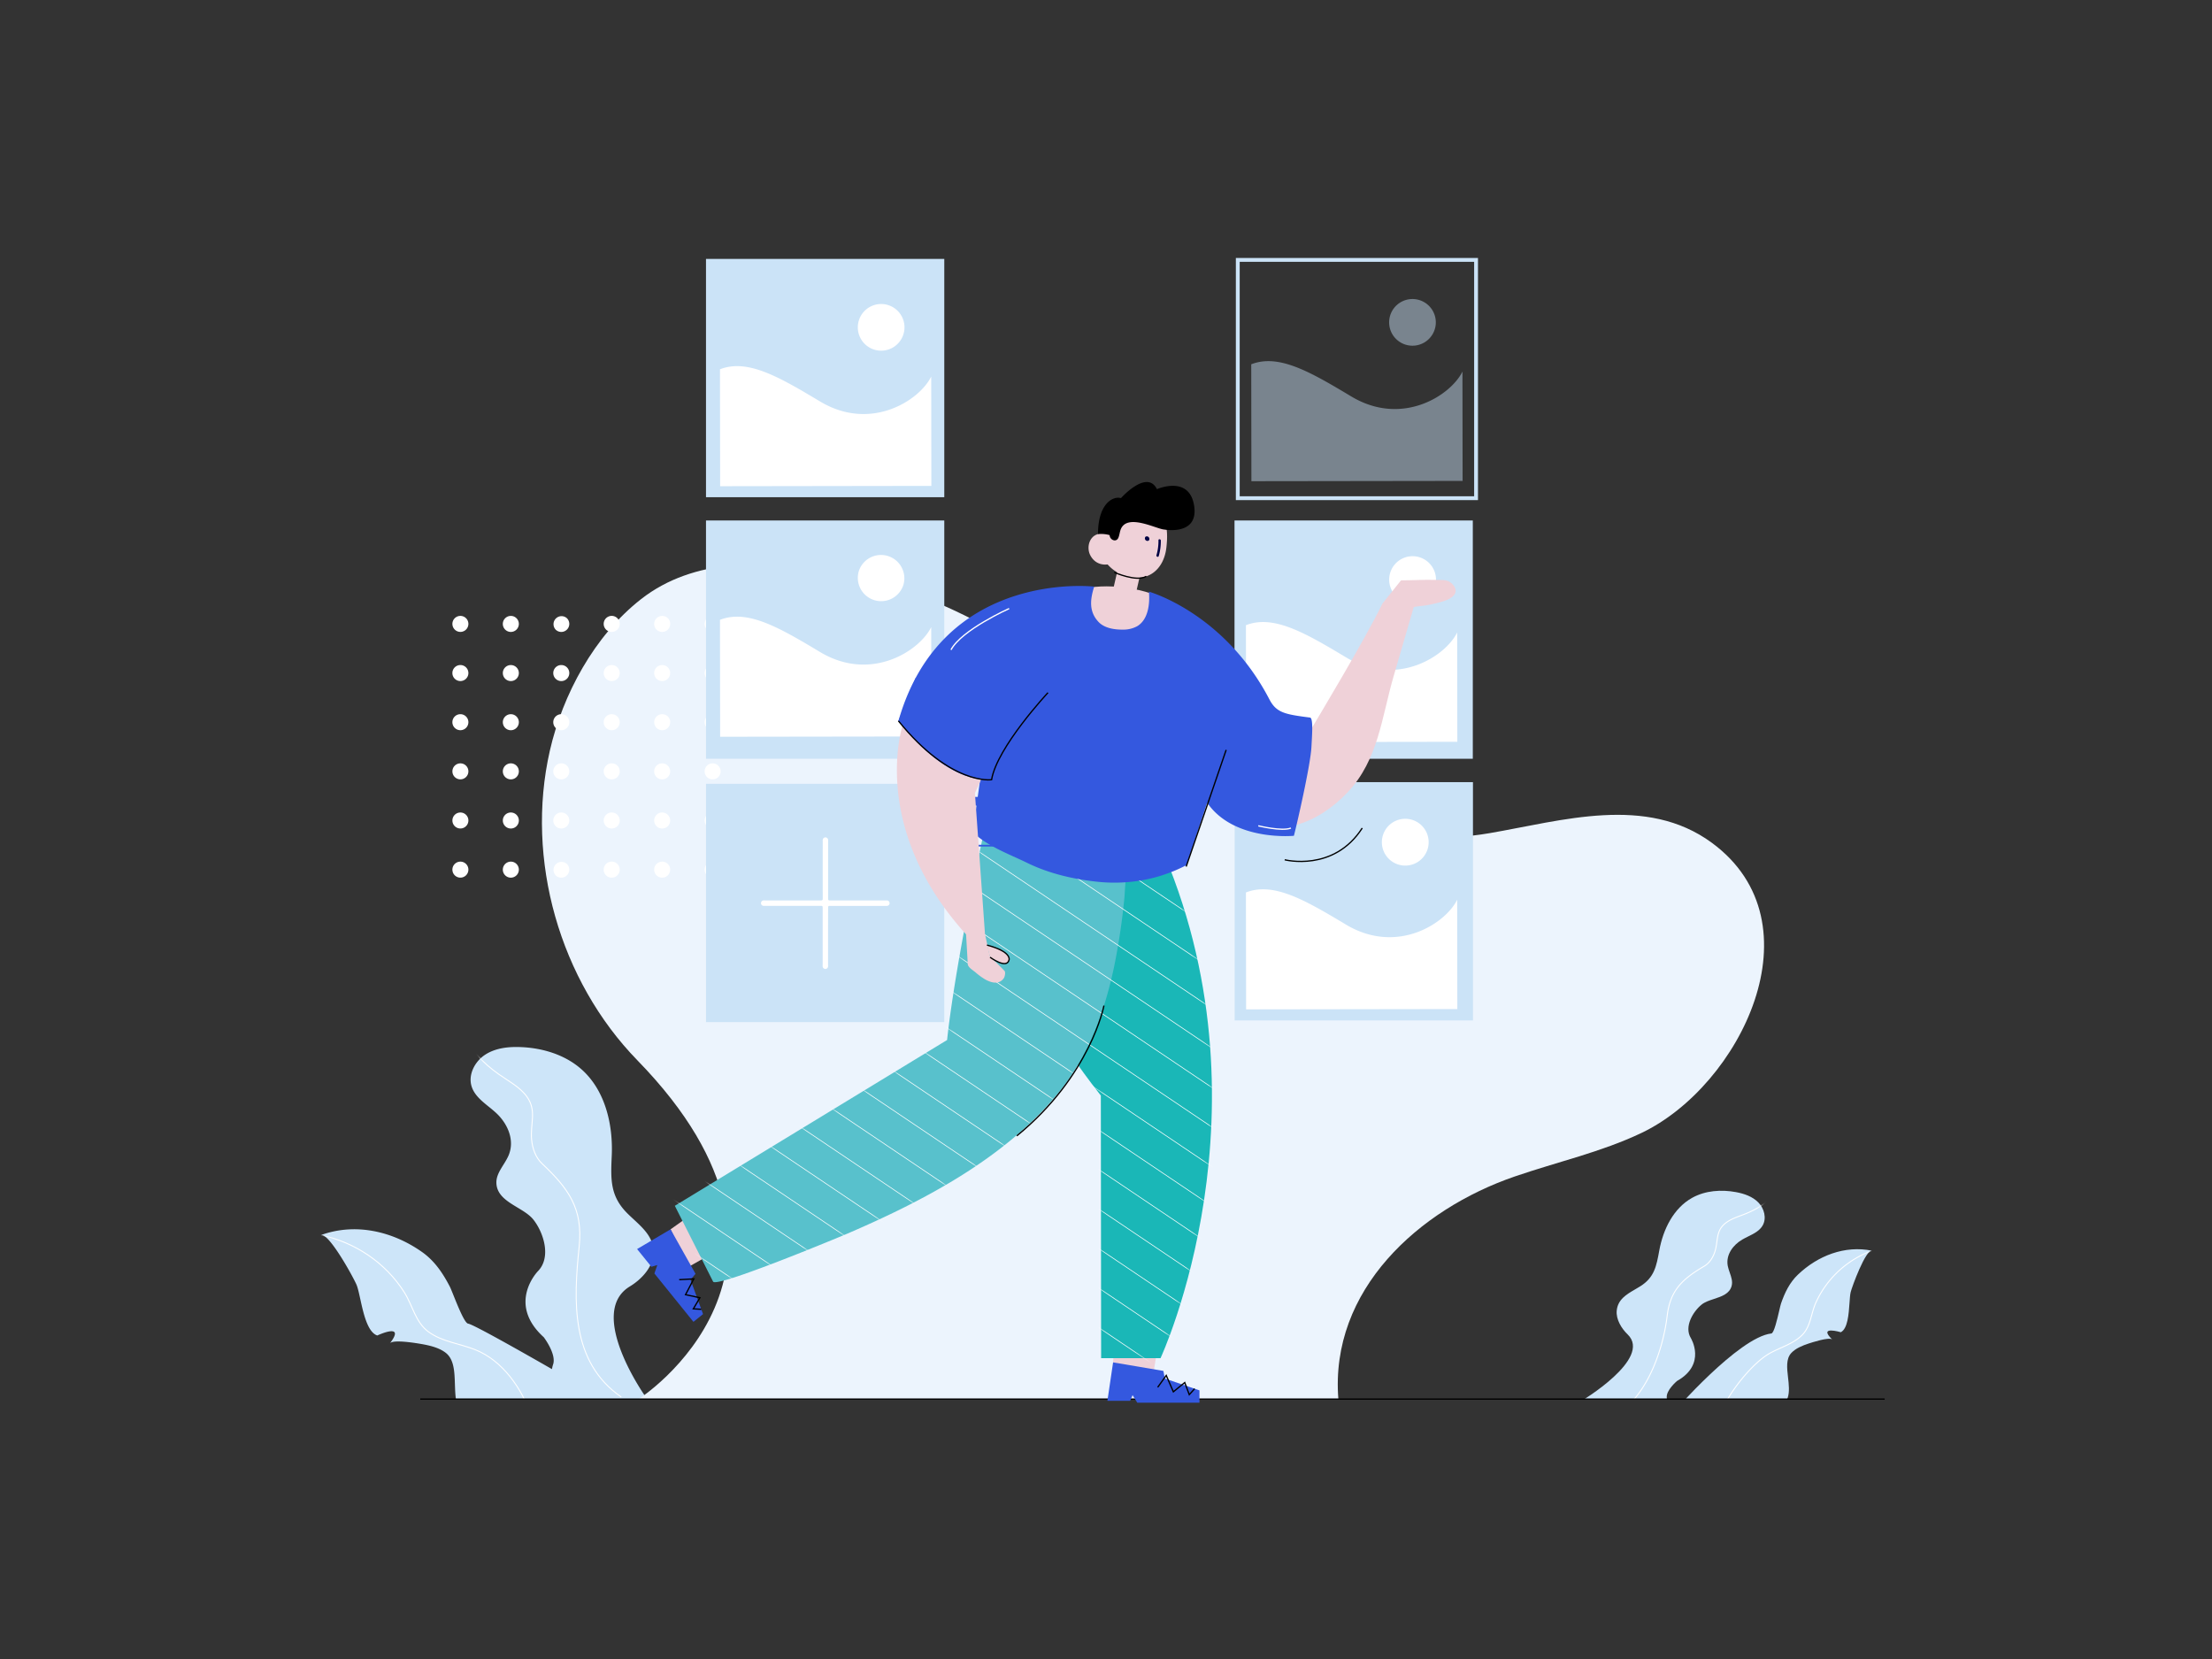 <svg viewBox="0 0 400 300" fill="none" xmlns="http://www.w3.org/2000/svg"><rect x="0" y="0" width="400" height="300" fill="#333333" stroke="none"/><path d="M266.33 94.12h-43.09v43.089h43.09v-43.09Z" fill="#CBE3F7"/><path d="M263.503 114.366c-2.085 4.282-10.879 10.033-20.107 4.5-7.494-4.496-13.146-7.749-18.091-5.812l.031 21.143 38.195-.056-.028-19.775ZM259.66 105.149a4.232 4.232 0 0 0-3.882-4.557 4.233 4.233 0 1 0 3.882 4.557Z" fill="#fff"/><path opacity=".46" d="M264.458 67.188c-2.085 4.283-10.891 10.032-20.107 4.5-7.494-4.495-13.146-7.75-18.088-5.811l.03 21.14 38.193-.053-.028-19.776ZM259.641 58.288a4.22 4.22 0 1 1-8.441.012 4.22 4.22 0 0 1 8.441-.012Z" fill="#CBE3F7"/><g clip-path="url(#a)"><path fill-rule="evenodd" clip-rule="evenodd" d="M113.898 232.628c-7.948 4.806 2.873 19.998 2.873 19.998l-9.206 6.806c-3.581-1.694-5.588-3.733-6.682-5.675l-6.468 7.283c-4.473-.199-9.189-1.682-11.355-5.921-.684-1.34-.741-3.088-.797-4.808-.073-2.248-.145-4.449-1.61-5.638-1.19-.957-2.916-1.363-4.39-1.622-.764-.134-5.172-.897-5.756-.134 2.97-3.88-2.285-1.419-2.285-1.419-1.755-.594-2.503-4.002-3.075-6.61-.228-1.035-.427-1.944-.65-2.501-.494-1.228-5.043-9.564-6.49-9.038 6.258-2.28 12.978-.706 18.307 3.05 2.271 1.604 3.75 3.803 5.017 6.238.133.253.377.859.679 1.61.806 2.002 2.024 5.029 2.644 5.11.907.117 9.69 5.09 15.153 8.222.093-.51.199-.804.199-.804.681-1.882-1.673-4.961-1.673-4.961-6.753-6.113-1.057-11.944-1.057-11.944 2.452-2.509 1.038-6.954-.804-9.301-.692-.882-1.794-1.545-2.907-2.215-1.85-1.114-3.729-2.246-3.801-4.427-.041-1.203.606-2.241 1.26-3.291.348-.558.698-1.12.948-1.712 1.16-2.752-.176-5.73-2.234-7.647a25.813 25.813 0 0 0-1.35-1.143c-1.313-1.063-2.631-2.13-3.113-3.7-.651-2.122.6-4.504 2.47-5.716 1.87-1.212 4.206-1.463 6.433-1.37 3.977.162 8.018 1.386 10.991 4.034 4.252 3.785 5.705 9.911 5.455 15.603-.193 4.259-.32 7.299 2.82 10.427.365.364.749.72 1.135 1.077 1.951 1.808 3.933 3.644 3.546 6.614-.304 2.329-2.292 4.355-4.227 5.525Z" fill="#CDE5F9"/><mask id="b" style="mask-type:alpha" maskUnits="userSpaceOnUse" x="58" y="189" width="61" height="73"><path fill-rule="evenodd" clip-rule="evenodd" d="M113.898 232.628c-7.948 4.806 2.873 19.998 2.873 19.998l-9.206 6.806c-3.581-1.694-5.588-3.733-6.682-5.675l-6.468 7.283c-4.473-.199-9.189-1.682-11.355-5.921-.684-1.34-.741-3.088-.797-4.808-.073-2.248-.145-4.449-1.61-5.638-1.19-.957-2.916-1.363-4.39-1.622-.764-.134-5.172-.897-5.756-.134 2.97-3.88-2.285-1.419-2.285-1.419-1.755-.594-2.503-4.002-3.075-6.61-.228-1.035-.427-1.944-.65-2.501-.494-1.228-5.043-9.564-6.49-9.038 6.258-2.28 12.978-.706 18.307 3.05 2.271 1.604 3.75 3.803 5.017 6.238.133.253.377.859.679 1.61.806 2.002 2.024 5.029 2.644 5.11.907.117 9.69 5.09 15.153 8.222.093-.51.199-.804.199-.804.681-1.882-1.673-4.961-1.673-4.961-6.753-6.113-1.057-11.944-1.057-11.944 2.452-2.509 1.038-6.954-.804-9.301-.692-.882-1.794-1.545-2.907-2.215-1.85-1.114-3.729-2.246-3.801-4.427-.041-1.203.606-2.241 1.26-3.291.348-.558.698-1.12.948-1.712 1.16-2.752-.176-5.73-2.234-7.647a25.813 25.813 0 0 0-1.35-1.143c-1.313-1.063-2.631-2.13-3.113-3.7-.651-2.122.6-4.504 2.47-5.716 1.87-1.212 4.206-1.463 6.433-1.37 3.977.162 8.018 1.386 10.991 4.034 4.252 3.785 5.705 9.911 5.455 15.603-.193 4.259-.32 7.299 2.82 10.427.365.364.749.72 1.135 1.077 1.951 1.808 3.933 3.644 3.546 6.614-.304 2.329-2.292 4.355-4.227 5.525Z" fill="#CDE5F9"/></mask><g mask="url(#b)" stroke="#fff" stroke-width=".174" stroke-miterlimit="10"><path d="M84.283 186.736c.869 3.377 3.13 5.523 5.867 7.488 1.724 1.237 3.856 2.317 5.126 4.083 1.83 2.549.589 4.88.855 7.769.15 1.623.728 3.245 1.902 4.352 4.746 4.491 7.416 8.097 6.7 14.991-1.011 9.732-1.599 20.855 7.617 27.207M58 223.338c6.178 1.279 11.73 5.005 15.11 10.353 1.524 2.413 2.001 5.404 4.383 7.151 2.434 1.785 5.648 2.123 8.396 3.208 5.052 1.992 8.49 7.067 10.224 12.049"/></g></g><g clip-path="url(#c)"><path fill-rule="evenodd" clip-rule="evenodd" d="M294.326 241.301c4.544 4.382-8.456 12.101-8.456 12.101l8.622 6.611c7.59-1.691 6.915-7.253 6.915-7.253-.171-1.349 1.854-3.036 1.854-3.036 5.397-3.035 2.498-7.758 2.498-7.758-1.247-2.032.366-4.762 1.933-6.043.589-.483 1.421-.757 2.262-1.034 1.392-.46 2.808-.927 3.183-2.359.211-.801-.064-1.595-.343-2.398-.143-.414-.287-.829-.366-1.249-.357-1.998.978-3.77 2.63-4.73.348-.205.719-.388 1.089-.572 1.023-.506 2.045-1.012 2.598-1.977.753-1.314.283-3.077-.776-4.159-1.059-1.082-2.57-1.601-4.058-1.875-2.662-.491-5.524-.287-7.892 1.02-3.391 1.874-5.27 5.712-5.965 9.521-.517 2.853-.89 4.888-3.439 6.489-.3.189-.611.371-.923.552-1.563.909-3.143 1.829-3.336 3.851-.151 1.589.864 3.23 1.97 4.298Zm25.995-.169c-5.939.674-17.829 14.386-17.829 14.386l8.277 6.011c3.335-.644 11.341-5.339 12.499-8.755.365-1.082.214-2.401.065-3.699-.195-1.693-.386-3.35.58-4.4.792-.857 2.034-1.353 3.109-1.71.559-.185 3.778-1.247 4.301-.741-2.658-2.577 1.555-1.317 1.555-1.317 1.249-.638 1.432-3.276 1.572-5.295.055-.801.104-1.505.21-1.948.234-.981 2.721-7.731 3.861-7.499-4.941-1.011-9.809.911-13.39 4.319-1.524 1.453-2.386 3.265-3.068 5.233-.069.202-.18.678-.317 1.268-.376 1.617-.952 4.093-1.425 4.147Z" fill="#CDE5F9"/><mask id="d" style="mask-type:alpha" maskUnits="userSpaceOnUse" x="285" y="215" width="54" height="47"><path fill-rule="evenodd" clip-rule="evenodd" d="M294.326 241.301c4.544 4.382-8.456 12.101-8.456 12.101l8.622 6.611c7.59-1.691 6.915-7.253 6.915-7.253-.171-1.349 1.854-3.036 1.854-3.036 5.397-3.035 2.498-7.758 2.498-7.758-1.247-2.032.366-4.762 1.933-6.043.589-.483 1.421-.757 2.262-1.034 1.392-.46 2.808-.927 3.183-2.359.211-.801-.064-1.595-.343-2.398-.143-.414-.287-.829-.366-1.249-.357-1.998.978-3.77 2.63-4.73.348-.205.719-.388 1.089-.572 1.023-.506 2.045-1.012 2.598-1.977.753-1.314.283-3.077-.776-4.159-1.059-1.082-2.57-1.601-4.058-1.875-2.662-.491-5.524-.287-7.892 1.02-3.391 1.874-5.27 5.712-5.965 9.521-.517 2.853-.89 4.888-3.439 6.489-.3.189-.611.371-.923.552-1.563.909-3.143 1.829-3.336 3.851-.151 1.589.864 3.23 1.97 4.298Zm25.995-.169c-5.939.674-17.829 14.386-17.829 14.386l8.277 6.011c3.335-.644 11.341-5.339 12.499-8.755.365-1.082.214-2.401.065-3.699-.195-1.693-.386-3.35.58-4.4.792-.857 2.034-1.353 3.109-1.71.559-.185 3.778-1.247 4.301-.741-2.658-2.577 1.555-1.317 1.555-1.317 1.249-.638 1.432-3.276 1.572-5.295.055-.801.104-1.505.21-1.948.234-.981 2.721-7.731 3.861-7.499-4.941-1.011-9.809.911-13.39 4.319-1.524 1.453-2.386 3.265-3.068 5.233-.069.202-.18.678-.317 1.268-.376 1.617-.952 4.093-1.425 4.147Z" fill="#CDE5F9"/></mask><g mask="url(#d)" stroke="#fff" stroke-width=".174" stroke-miterlimit="10"><path d="M320.863 215.327c-1.084 2.109-2.905 3.191-5.016 4.081-1.328.56-2.906.959-4.012 1.935-1.594 1.406-1.123 3.146-1.738 5.021-.34 1.045-.968 2.037-1.916 2.598-3.821 2.261-6.131 4.25-6.695 8.928-.794 6.598-4.05 16.126-11.122 18.953M338.52 226.165a17.85 17.85 0 0 0-10.175 9.438c-.876 1.977-.901 4.273-2.493 5.846-1.622 1.609-3.997 2.22-5.937 3.337-3.566 2.053-8.66 8.732-9.406 12.662"/></g></g><path d="M115.489 252.995s36.651-23.399-.215-61.241c-14.066-14.439-20.317-36.311-15.85-55.982 2.317-10.153 8.028-20.805 16.503-27.432 9.594-7.502 22.474-7.032 33.887-5.197 12.476 2.009 24.11 7.243 34.825 13.771 10.195 6.215 19.059 14.513 29.304 20.469 9.528 5.541 19.56 10.058 30.382 12.393 8.223 1.778 16.7 2.315 25.022.889 13.077-2.245 28.359-6.993 40.229 1.752 19.712 14.523 5.097 43.957-12.743 52.455-7.294 3.472-15.266 5.243-22.907 7.87-17.322 5.949-33.482 20.474-31.906 40.258l-126.531-.005Z" fill="#ECF4FD"/><path d="M76 253h264.809" stroke="#000" stroke-width=".232" stroke-miterlimit="10"/><path d="M84.7 112.822a1.448 1.448 0 0 1-1.728 1.419 1.45 1.45 0 0 1-1.136-1.137 1.446 1.446 0 1 1 2.864-.282ZM93.824 112.822a1.45 1.45 0 0 1-1.73 1.423 1.454 1.454 0 0 1-1.14-1.138 1.45 1.45 0 0 1 1.424-1.731 1.447 1.447 0 0 1 1.446 1.446ZM102.947 112.822a1.453 1.453 0 0 1-.893 1.34 1.445 1.445 0 0 1-1.579-.312 1.45 1.45 0 0 1 2.047-2.05c.271.271.424.639.425 1.022ZM112.067 112.822a1.453 1.453 0 0 1-.893 1.34 1.445 1.445 0 0 1-1.579-.313 1.45 1.45 0 1 1 2.472-1.027ZM121.19 112.822a1.443 1.443 0 0 1-1.735 1.422 1.441 1.441 0 0 1-1.135-1.145 1.45 1.45 0 0 1 1.435-1.723 1.45 1.45 0 0 1 1.446 1.446M130.314 112.822a1.445 1.445 0 0 1-1.729 1.423 1.45 1.45 0 0 1-1.14-1.137 1.453 1.453 0 0 1 .616-1.487 1.442 1.442 0 0 1 1.828.179c.272.271.424.639.425 1.022ZM84.7 121.711a1.447 1.447 0 1 1-2.894-.005 1.447 1.447 0 0 1 2.894.005ZM93.824 121.711a1.447 1.447 0 1 1-2.895 0 1.447 1.447 0 0 1 2.895 0ZM102.947 121.711a1.449 1.449 0 1 1-2.898 0 1.449 1.449 0 0 1 2.898 0ZM112.067 121.711a1.449 1.449 0 1 1-2.898 0 1.449 1.449 0 0 1 2.898 0ZM121.19 121.711a1.449 1.449 0 1 1-2.898 0 1.449 1.449 0 0 1 2.898 0ZM130.314 121.711a1.449 1.449 0 1 1-2.898 0 1.449 1.449 0 0 1 2.898 0ZM84.7 130.598a1.447 1.447 0 1 1-2.894-.005 1.447 1.447 0 0 1 2.894.005ZM93.824 130.598a1.447 1.447 0 1 1-2.895 0 1.447 1.447 0 0 1 2.895 0ZM102.947 130.598a1.449 1.449 0 1 1-2.898 0 1.449 1.449 0 0 1 2.898 0ZM112.067 130.598a1.449 1.449 0 1 1-2.898 0 1.449 1.449 0 0 1 2.898 0ZM121.19 130.598a1.453 1.453 0 0 1-.898 1.34 1.448 1.448 0 1 1-.537-2.788 1.44 1.44 0 0 1 1.337.894c.073.176.11.364.109.554M130.314 130.598a1.449 1.449 0 1 1-2.898 0 1.449 1.449 0 0 1 2.898 0ZM84.7 139.485a1.445 1.445 0 1 1-2.89 0 1.445 1.445 0 0 1 2.89 0ZM93.824 139.485a1.447 1.447 0 1 1-2.895.004 1.447 1.447 0 0 1 2.895-.004ZM102.947 139.485a1.45 1.45 0 0 1-1.73 1.423 1.456 1.456 0 0 1-1.139-1.138 1.453 1.453 0 0 1 .615-1.487 1.454 1.454 0 0 1 1.829.178 1.442 1.442 0 0 1 .425 1.024ZM112.067 139.485a1.45 1.45 0 0 1-1.73 1.423 1.446 1.446 0 0 1-1.139-1.139 1.445 1.445 0 0 1 .618-1.487 1.444 1.444 0 0 1 2.251 1.203ZM121.19 139.485a1.45 1.45 0 0 1-1.73 1.423 1.449 1.449 0 1 1 1.73-1.423ZM130.314 139.485a1.442 1.442 0 0 1-.892 1.339 1.454 1.454 0 0 1-1.58-.312 1.453 1.453 0 0 1 .219-2.229 1.449 1.449 0 0 1 2.253 1.202ZM84.7 148.372a1.445 1.445 0 1 1-2.89 0 1.445 1.445 0 0 1 2.89 0ZM93.824 148.372a1.447 1.447 0 1 1-2.895.004 1.447 1.447 0 0 1 2.895-.004ZM102.947 148.372a1.453 1.453 0 0 1-.893 1.339 1.453 1.453 0 0 1-1.579-.312 1.45 1.45 0 0 1 1.023-2.473 1.45 1.45 0 0 1 1.449 1.446ZM112.067 148.372a1.45 1.45 0 0 1-1.73 1.423 1.446 1.446 0 0 1-1.139-1.139 1.445 1.445 0 0 1 .618-1.487 1.444 1.444 0 0 1 2.251 1.203ZM121.19 148.372a1.45 1.45 0 0 1-1.73 1.423 1.449 1.449 0 1 1 1.73-1.423ZM130.314 148.372a1.445 1.445 0 0 1-.892 1.339 1.454 1.454 0 0 1-1.58-.312 1.453 1.453 0 0 1 .219-2.229 1.449 1.449 0 0 1 2.253 1.202ZM84.7 157.258a1.448 1.448 0 0 1-1.728 1.419 1.45 1.45 0 0 1-1.136-1.137 1.446 1.446 0 1 1 2.864-.282ZM93.824 157.258a1.45 1.45 0 0 1-1.73 1.423 1.454 1.454 0 0 1-1.14-1.138 1.45 1.45 0 0 1 1.424-1.731 1.447 1.447 0 0 1 1.446 1.446ZM102.947 157.258a1.453 1.453 0 0 1-.893 1.34 1.445 1.445 0 0 1-1.579-.312 1.45 1.45 0 0 1 2.047-2.05c.271.271.424.639.425 1.022ZM112.067 157.258a1.453 1.453 0 0 1-.893 1.34 1.445 1.445 0 0 1-1.579-.313 1.45 1.45 0 1 1 2.472-1.027ZM121.19 157.258a1.453 1.453 0 0 1-.893 1.34 1.445 1.445 0 0 1-1.58-.313 1.456 1.456 0 0 1-.313-1.58 1.453 1.453 0 0 1 1.34-.893 1.448 1.448 0 0 1 1.446 1.446ZM130.314 157.258a1.445 1.445 0 0 1-1.729 1.423 1.45 1.45 0 0 1-1.14-1.137 1.453 1.453 0 0 1 .616-1.487 1.442 1.442 0 0 1 1.828.179c.272.271.424.639.425 1.022Z" fill="#fff"/><path d="M266.919 46.998H223.83v43.09h43.089v-43.09Z" stroke="#CBE3F7" stroke-width=".695" stroke-miterlimit="10"/><path d="M170.757 141.74h-43.09v43.089h43.09V141.74ZM170.757 46.82h-43.09v43.09h43.09V46.82ZM223.269 141.436v43.09h43.089v-43.09h-43.089ZM170.757 94.12h-43.09v43.089h43.09v-43.09Z" fill="#CBE3F7"/><path d="M168.391 68.092c-2.086 4.284-10.891 10.034-20.107 4.5-7.494-4.493-13.146-7.749-18.091-5.812l.03 21.143 38.196-.056-.028-19.775ZM163.548 59.52a4.22 4.22 0 1 0-8.415-.653 4.22 4.22 0 0 0 8.415.653ZM168.391 113.399c-2.086 4.283-10.891 10.032-20.107 4.501-7.494-4.496-13.146-7.752-18.091-5.812l.03 21.14 38.196-.053-.028-19.776ZM163.376 105.727a4.221 4.221 0 0 0-8.07-2.472 4.22 4.22 0 0 0 8.07 2.472ZM263.503 162.695c-2.085 4.284-10.879 10.033-20.107 4.5-7.494-4.493-13.146-7.749-18.091-5.81l.031 21.141 38.195-.056-.028-19.775ZM258.166 153.519a4.23 4.23 0 0 0-2.827-5.274 4.23 4.23 0 0 0-5.274 2.827 4.23 4.23 0 0 0 2.827 5.274 4.23 4.23 0 0 0 5.274-2.827Z" fill="#fff"/><path d="m201.282 246.362.689-11.176 8.479 1.752-1.873 11.334-7.295-1.91Z" fill="#EFD1D8"/><path d="m201.283 246.362-1.029 6.95h4.117l.431-1.029.858 1.372h11.241v-2.232l-6.266-2.143-.257-1.375-9.095-1.543Z" fill="#3458DF"/><path d="m209.349 250.867 1.545-2.146 1.286 2.962 2.06-1.676.816 2.19.971-1.07" stroke="#000" stroke-width=".232" stroke-miterlimit="10"/><path d="m121.26 222.302 9.125-6.488 3.965 7.695-9.994 5.666-3.096-6.873Z" fill="#EFD1D8"/><path d="m121.259 222.302-6.053 3.566 2.586 3.203 1.071-.313-.528 1.529 7.063 8.746 1.735-1.402-2.266-6.22.906-1.063-4.514-8.046Z" fill="#3458DF"/><path d="m122.824 231.407 2.639-.146-1.495 2.859 2.596.552-1.189 2.009 1.444.083" stroke="#000" stroke-width=".232" stroke-miterlimit="10"/><path d="M201.99 101.502c-2.318 1.229-4.132.42-4.895-1.218-.695-1.523.033-3.796 2.109-3.78.843.03 1.667.262 2.403.674.348.417.65.87.899 1.351.501.99.79 2.281-.516 2.973Z" fill="#EFD1D8"/><path d="M202.867 103.915c4.582 1.812 7.61-.916 8.053-4.908.197-1.768.252-3.708-.526-5.342-.707-1.503-1.889-2.718-3.476-3.195-3.33-1.006-6.936 1.193-8.053 4.908v.035a6.979 6.979 0 0 0 4.014 8.502" fill="#EFD1D8"/><path d="m202.517 101.244-1.271 5.55 4.061.93 1.271-5.55-4.061-.93Z" fill="#EFD1D8"/><path d="M207.715 97.76a.462.462 0 0 1-.591-.681.435.435 0 0 1 .605.074.422.422 0 0 1 .119.306.42.42 0 0 1-.133.301ZM209.534 100.559c.263-.913.391-1.86.38-2.81 0-.279-.431-.332-.427-.054a9.316 9.316 0 0 1-.363 2.707c-.074.259.336.419.41.157Z" fill="#010344"/><path d="M210.433 95.75c-1.571-.215-6.838-3.011-7.83.152-.252.806-.232 1.853-1.089 1.816a.989.989 0 0 1-.857-.95 5.631 5.631 0 0 0-2.105-.185c0-5.522 2.728-6.936 4.153-6.505 0 0 4.688-5.276 6.507-1.622 0 0 5.835-2.595 6.72 2.97.885 5.567-5.49 4.316-5.49 4.316" fill="#000"/><path d="M214.639 112.998c-.387 2.825-5.941 4.403-12.409 3.513-6.467-.889-11.398-3.89-11.011-6.72.387-2.829 5.941-4.402 12.409-3.51 6.467.892 11.396 3.888 11.011 6.72M229.279 132.413l8.037-.927s9.795-16.286 12.666-22.334l3.369-4.206c2.063 0 4.125-.139 6.19-.081.836.021 1.96-.093 2.672.396.565.389 1.209 1.159.968 1.896-.401 1.223-2.442 1.661-3.476 1.928-.607.152-1.223.28-1.84.389-.231.044-2.189.215-2.224.336l-3.627 12.462c-2.166 7.441-2.762 15.118-8.321 21.004-5.434 5.756-12.949 8.511-20.392 4.718-14.404-7.341 5.985-15.581 5.985-15.581" fill="#EFD1D8"/><path d="M183.979 128.385s-19.567 25.606 15.088 69.729l.053 47.481h10.741s21.133-45.314-.32-93.386l-25.562-23.824Z" fill="#1AB7B7"/><path d="m122.032 218.048 6.917 13.706c.602 1.194 22.709-8.004 24.181-8.632 13.817-5.943 28.377-13.535 38.126-25.32 5.404-6.533 8.428-14.599 10.175-22.821a120.054 120.054 0 0 0 1.886-12.513c.262-2.526-.049-8.442 3.708-7.397l-28.392-7.907s-5.744 25.771-7.368 40.903l-49.233 29.981Z" fill="#58C1CC"/><mask id="e" style="mask-type:alpha" maskUnits="userSpaceOnUse" x="122" y="128" width="98" height="118"><path d="M183.979 128.385s-19.567 25.606 15.088 69.729l.053 47.481h10.741s21.133-45.314-.32-93.386l-25.562-23.824Z" fill="#1AB7B7"/><path d="m122.032 218.048 6.917 13.706c.602 1.194 22.709-8.004 24.181-8.632 13.817-5.943 28.377-13.535 38.126-25.32 5.404-6.533 8.428-14.599 10.175-22.821a120.054 120.054 0 0 0 1.886-12.513c.262-2.526-.049-8.442 3.708-7.397l-28.392-7.907s-5.744 25.771-7.368 40.903l-49.233 29.981Z" fill="#58C1CC"/></mask><g mask="url(#e)" stroke="#fff" stroke-width=".116" stroke-miterlimit="10"><path d="m173.58 108.804 103.953 69.945M170.269 113.726l103.952 69.942M166.96 118.646l103.951 69.944M163.648 123.568l103.951 69.942M160.337 128.487l103.951 69.945M157.025 133.409l103.953 69.942M153.714 138.329l103.953 69.944M150.405 143.251l103.951 69.942M147.094 148.17l103.95 69.945M143.782 153.092l103.951 69.945M140.471 158.012l103.951 69.944M137.159 162.934l103.953 69.944M133.848 167.853l103.953 69.945M130.536 172.775l103.953 69.945M127.228 177.695l103.95 69.944M123.917 182.616l103.95 69.945M120.604 187.536l103.951 69.945M117.294 192.458l103.953 69.944M113.982 197.377l103.953 69.945M110.673 202.299l103.95 69.945M107.362 207.219l103.951 69.945M104.05 212.141l103.951 69.944"/></g><path d="M199.628 181.845s-2.373 12.608-15.758 23.555" stroke="#000" stroke-width=".232" stroke-miterlimit="10"/><path d="M202.972 113.851a5.197 5.197 0 0 0 2.653-.604c2.086-1.229 2.318-4.227 2.139-6.257 0 0 13.626 3.81 21.783 19.477 1.272 2.449 2.861 2.711 7.343 3.292.621.082.369 3.196.26 5.307-.174 3.367-2.712 14.353-3.173 16.073 0 0-10.858 1.066-15.683-5.986l-3.708 11.269a27.654 27.654 0 0 1-11.123 3.124 29.31 29.31 0 0 1-5.156-.112c-4.247-.463-8.613-1.466-12.559-3.399-3.128-1.532-7.364-3.068-9.837-5.582l1.546-10.996c-8.769-1.316-14.988-9.102-14.988-9.102 7.843-27.511 35.391-24.276 35.391-24.276l-.051.162c-.602 2.028-.998 4.273.841 6.225 1.069 1.13 2.841 1.39 4.322 1.39" fill="#3458DF"/><path d="M221.729 135.606 214.5 156.7M201.493 103.498s4.032 1.786 5.793.723" stroke="#000" stroke-width=".232" stroke-miterlimit="10"/><path d="M177.648 145.686h-7.269a.8.8 0 0 1-.728-.487.777.777 0 0 1 0-.603.8.8 0 0 1 .426-.426.782.782 0 0 1 .302-.06h7.269a.785.785 0 0 1 .788.788.787.787 0 0 1-.788.788ZM187.518 153.08h-11.533a.154.154 0 0 1-.136-.154c0-.038.014-.074.039-.103a.16.16 0 0 1 .097-.051h11.533a.159.159 0 0 1 .098.051.155.155 0 0 1-.098.257Z" fill="#3458DF"/><path d="M174.699 168.963c-17.966-19.859-11.301-38.444-11.301-38.444l17.899 1.97-4.999 10.919 1.819 25.49.865 3.965 2.646 2.679c.271.273.06 1.117-.121 1.367-.88 1.228-2.352.792-3.455.141a12.123 12.123 0 0 1-1.656-1.221c-.404-.343-1.351-.901-1.391-1.462l-.306-5.399" fill="#EFD1D8"/><path d="M162.469 130.355s8.094 11.264 16.846 10.631l11.366-11.616-15.854-9.774-9.242 2.984-3.116 7.775Z" fill="#3458DF"/><path d="M189.506 125.257s-9.214 9.86-10.196 15.739c0 0-7.339 1.11-16.847-10.632" stroke="#000" stroke-width=".232" stroke-miterlimit="10"/><path d="M179.037 173.099s3.066 2.276 3.439.436c0 0 .463-1.462-4-2.63" fill="#EFD1D8"/><path d="M179.037 173.099s3.066 2.276 3.439.436c0 0 .463-1.462-4-2.63" stroke="#000" stroke-width=".232" stroke-miterlimit="10"/><path d="M227.54 149.331s4.3 1.064 5.897.408M182.487 110.046s-8.604 3.847-10.518 7.467" stroke="#fff" stroke-width=".232" stroke-miterlimit="10"/><path d="M232.318 155.474s8.859 2.292 14.019-5.735" stroke="#000" stroke-width=".232" stroke-miterlimit="10"/><path d="M149.739 169.355v5.139c.009.093.009.186 0 .278a.49.49 0 0 1-.976 0 1.783 1.783 0 0 1 0-.31v-10.338c0-.25-.049-.322-.313-.319-3.361.009-6.724.009-10.089 0a1.98 1.98 0 0 1-.308 0 .478.478 0 0 1-.438-.482.484.484 0 0 1 .463-.499c.093-.005.186-.005.278 0h10.09c.28 0 .331-.074.331-.336-.009-3.445-.009-6.89 0-10.337a1.585 1.585 0 0 1 0-.308.491.491 0 0 1 .971 0c.01.102.01.206 0 .308v10.337c0 .26.044.341.327.339H160.382a.484.484 0 0 1 .347.149.508.508 0 0 1 .14.351.494.494 0 0 1-.501.487H150.061c-.264 0-.315.069-.313.32-.005 1.735-.009 3.478-.009 5.221Z" fill="#fff"/><defs><clipPath id="a"><path fill="#fff" transform="translate(58 189)" d="M0 0h60v64H0z"/></clipPath><clipPath id="c"><path fill="#fff" transform="translate(286 215)" d="M0 0h53v38H0z"/></clipPath></defs></svg>